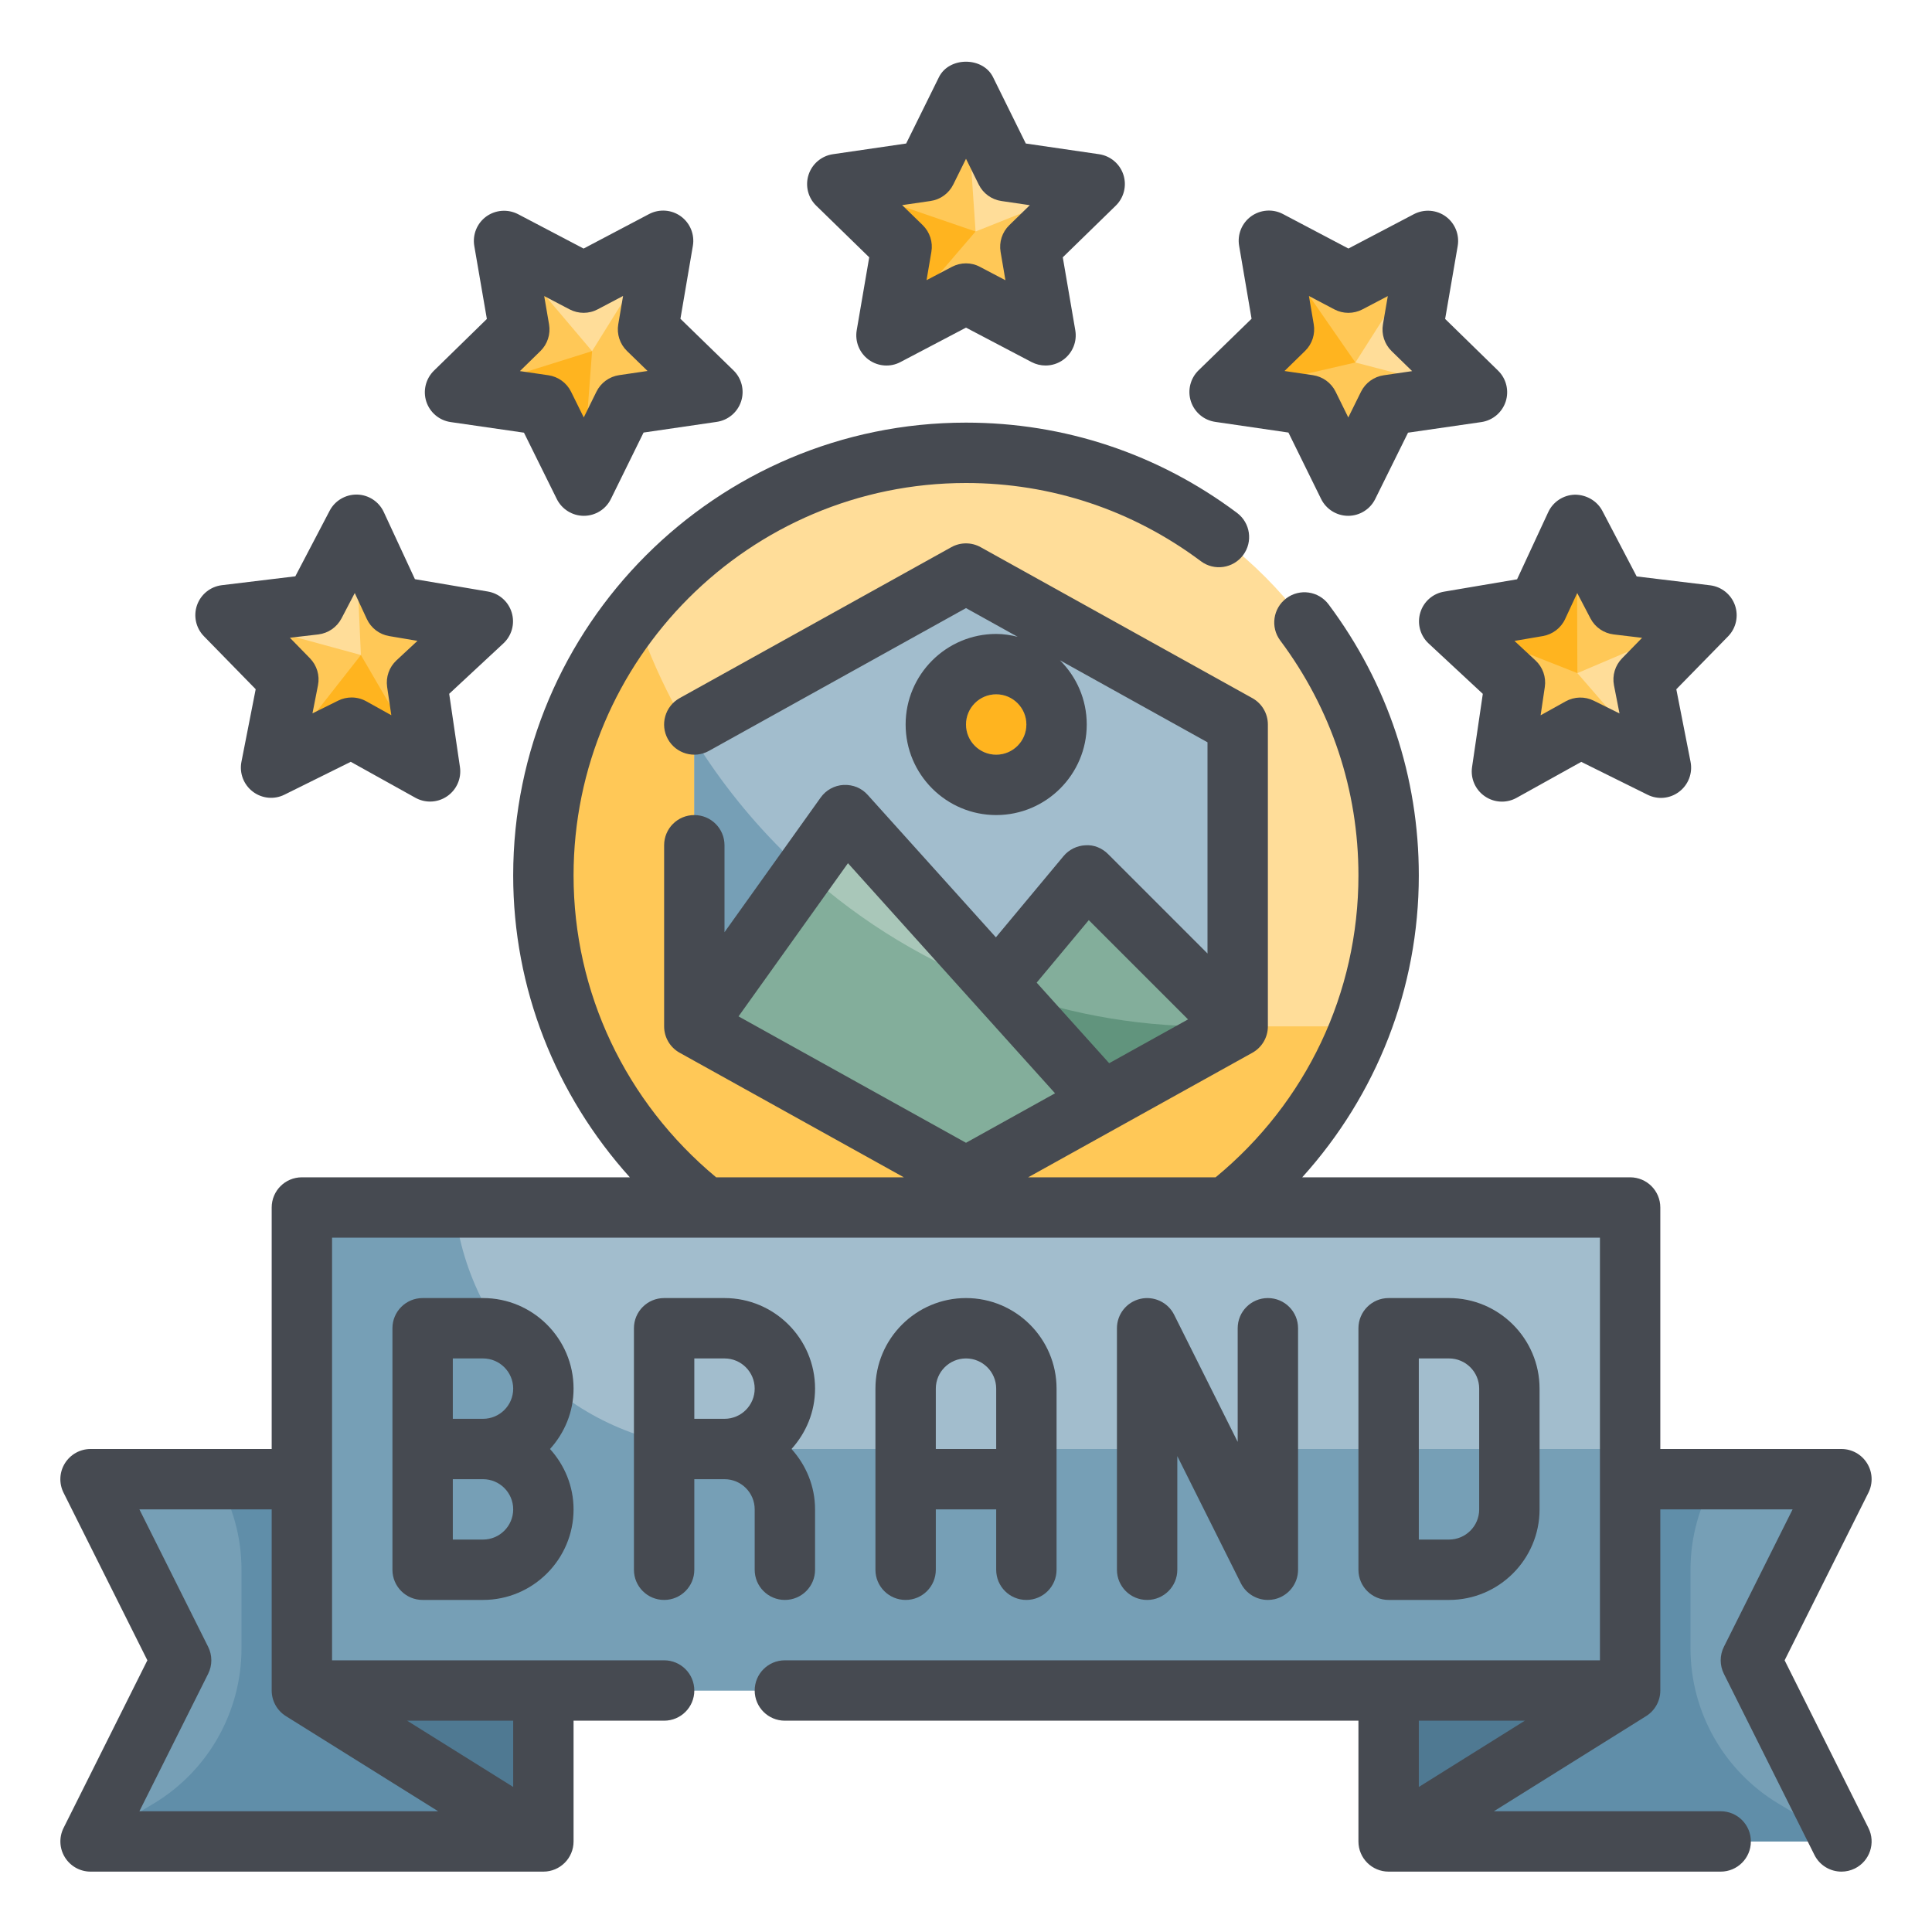 <svg id="Fill_Outline" height="512" viewBox="0 0 64 64" width="512" xmlns="http://www.w3.org/2000/svg"><g id="Color"><g><g><circle cx="32" cy="29" fill="#fd9" r="14"/><path d="m32 43c5.968 0 11.05-3.741 13.064-9h-5.064c-8.837 0-16.321-5.738-18.967-13.686-1.894 2.388-3.033 5.401-3.033 8.686 0 7.732 6.268 14 14 14z" fill="#ffc857"/><g><path d="m41 34-9 5-9-5v-10l9-5 9 5z" fill="#a2bdcd"/><path d="m23 24.498v9.502l9 5 9-5h-1c-7.19 0-13.475-3.807-17-9.502z" fill="#769fb6"/><path d="m31 35 5-6 5 5-9 5z" fill="#83ae9b"/><path d="m32.923 32.693-1.923 2.307 1 4 9-5h-1c-2.495 0-4.876-.471-7.077-1.307z" fill="#61947d"/><path d="m28 27-5 7 9 5 4.533-2.518z" fill="#a9c7b9"/><path d="m33.23 32.811c-2.447-.885-4.668-2.234-6.565-3.942l-3.665 5.131 9 5 4.533-2.518z" fill="#83ae9b"/><circle cx="33" cy="24" fill="#ffc857" r="2"/><circle cx="33" cy="24" fill="#ffb41f" r="1"/></g></g><g><path d="m3 61h15v-12h-15l3 6z" fill="#769fb6"/><path d="m8 54.603v-2.603c0-1.094-.298-2.117-.809-3h10.809v12h-15l2.087-1.252c1.807-1.085 2.913-3.038 2.913-5.145z" fill="#608ea9"/><path d="m18 61v-5h-8z" fill="#4f7992"/><path d="m61 61h-15v-12h15l-3 6z" fill="#769fb6"/><path d="m56 54.603v-2.603c0-1.094.298-2.117.809-3h-10.809v12h15l-2.087-1.252c-1.807-1.085-2.913-3.038-2.913-5.145z" fill="#608ea9"/><path d="m10 40h44v16h-44z" fill="#a2bdcd"/><path d="m24 48c-4.632 0-8.443-3.501-8.941-8h-5.059v16h44v-8z" fill="#769fb6"/><path d="m46 61v-5h8z" fill="#4f7992"/></g><path d="m32 3 1.317 2.669 2.946.428-2.132 2.078.504 2.934-2.635-1.386-2.635 1.386.504-2.934-2.132-2.078 2.946-.428z" fill="#fd9"/><path d="m32 3 .317 4.669 3.946-1.572-2.132 2.078.504 2.934-2.635-1.386-2.635 1.386.504-2.934-2.132-2.078 2.946-.428z" fill="#ffc857"/><path d="m32.317 7.669-2.952 3.44.504-2.934-2.132-2.078z" fill="#ffb41f"/><path d="m16.589 8.059 2.644 1.369 2.626-1.401-.486 2.937 2.144 2.064-2.942.446-1.301 2.678-1.334-2.662-2.948-.41 2.119-2.09z" fill="#fd9"/><path d="m16.589 8.059 3.024 3.573 2.246-3.605-.486 2.937 2.144 2.064-2.942.446-1.301 2.678-1.334-2.662-2.948-.41 2.119-2.09z" fill="#ffc857"/><path d="m19.613 11.632-.339 4.52-1.334-2.662-2.948-.41z" fill="#ffb41f"/><path d="m7.441 20.465 2.953-.368 1.372-2.642 1.263 2.696 2.936.487-2.173 2.034.443 2.944-2.606-1.439-2.662 1.332.563-2.923z" fill="#fd9"/><path d="m7.441 20.465 4.514 1.233-.189-4.243 1.263 2.696 2.936.487-2.173 2.034.443 2.944-2.606-1.439-2.662 1.332.563-2.923z" fill="#ffc857"/><path d="m11.955 21.698 2.28 3.918-2.606-1.439-2.662 1.332z" fill="#ffb41f"/><path d="m47.411 8.059-.522 2.931 2.119 2.09-2.948.41-1.334 2.662-1.301-2.678-2.942-.446 2.144-2.064-.486-2.937 2.626 1.401z" fill="#fd9"/><path d="m47.411 8.059-2.512 3.949 4.109 1.072-2.948.41-1.334 2.662-1.301-2.678-2.942-.446 2.144-2.064-.486-2.937 2.626 1.401z" fill="#ffc857"/><path d="m44.899 12.008-4.416 1.02 2.144-2.064-.486-2.937z" fill="#ffb41f"/><path d="m56.559 20.465-2.089 2.121.563 2.923-2.662-1.332-2.606 1.439.443-2.944-2.173-2.034 2.936-.487 1.263-2.696 1.372 2.642z" fill="#fd9"/><path d="m56.559 20.465-4.306 1.833 2.78 3.211-2.662-1.332-2.606 1.439.443-2.944-2.173-2.034 2.936-.487 1.263-2.696 1.372 2.642z" fill="#ffc857"/><path d="m52.253 22.298-4.218-1.66 2.936-.487 1.263-2.696z" fill="#ffb41f"/></g></g><g id="Outline_copy"><g fill="#464a51"><path d="m59.118 55 2.776-5.553c.155-.31.139-.678-.044-.973s-.503-.474-.85-.474h-6v-8c0-.553-.447-1-1-1h-10.862c2.465-2.73 3.862-6.255 3.862-10 0-3.259-1.033-6.364-2.989-8.979-.331-.442-.956-.534-1.399-.202-.442.331-.533.957-.202 1.399 1.694 2.267 2.59 4.958 2.59 7.782 0 3.894-1.726 7.523-4.731 10h-6.21l7.427-4.126c.317-.176.514-.511.514-.874v-10c0-.363-.197-.698-.515-.874l-9-5c-.301-.168-.67-.168-.971 0l-9 5c-.483.269-.657.877-.389 1.359s.878.658 1.359.389l8.516-4.73 1.711.951c-.229-.057-.465-.095-.711-.095-1.654 0-3 1.346-3 3s1.346 3 3 3 3-1.346 3-3c0-.831-.34-1.583-.888-2.127l4.888 2.716v6.997l-3.293-3.293c-.198-.199-.473-.314-.752-.292-.281.013-.544.143-.724.359l-2.241 2.69-4.247-4.719c-.203-.225-.48-.342-.8-.329-.303.017-.581.17-.757.417l-3.186 4.461v-2.88c0-.553-.447-1-1-1s-1 .447-1 1v6c0 .363.197.698.515.874l7.426 4.126h-6.218c-3-2.494-4.723-6.124-4.723-10 0-7.168 5.832-13 13-13 2.824 0 5.515.896 7.781 2.591.442.332 1.069.239 1.399-.202.331-.442.24-1.068-.202-1.399-2.614-1.957-5.718-2.99-8.978-2.99-8.271 0-15 6.729-15 15 0 3.735 1.397 7.26 3.864 10h-10.864c-.553 0-1 .447-1 1v8h-6c-.347 0-.668.18-.851.475s-.199.663-.044.973l2.777 5.552-2.776 5.553c-.155.31-.139.678.044.973s.503.474.85.474h15c.553 0 1-.447 1-1v-4h3c.553 0 1-.447 1-1s-.447-1-1-1h-11v-14h42v14h-27c-.553 0-1 .447-1 1s.447 1 1 1h19v4c0 .553.447 1 1 1h11c.553 0 1-.447 1-1s-.447-1-1-1h-7.513l5.044-3.152c.291-.183.469-.503.469-.848v-6h4.382l-2.276 4.553c-.141.281-.141.613 0 .895l3 6c.175.35.528.552.895.552.15 0 .303-.034.446-.105.494-.247.694-.848.447-1.342zm-26.118-30c-.552 0-1-.448-1-1s.448-1 1-1 1 .448 1 1-.448 1-1 1zm3.067 5.481 3.288 3.288-2.612 1.451-2.402-2.669zm-7.977-1.886 6.86 7.622-2.95 1.639-7.535-4.187zm-21.195 26.852c.141-.281.141-.613 0-.895l-2.277-4.552h4.382v6c0 .345.178.665.47.848l5.044 3.152h-9.896zm10.105 3.748-3.513-2.195h3.513zm33.513-2.195-3.513 2.196v-2.196z"/><path d="m16 43h-2c-.553 0-1 .447-1 1v8c0 .553.447 1 1 1h2c1.654 0 3-1.346 3-3 0-.771-.301-1.468-.78-2 .48-.532.78-1.229.78-2 0-1.654-1.346-3-3-3zm-1 2h1c.552 0 1 .448 1 1s-.448 1-1 1h-1zm1 6h-1v-2h1c.552 0 1 .448 1 1s-.448 1-1 1z"/><path d="m25 52c0 .553.447 1 1 1s1-.447 1-1v-2c0-.771-.301-1.468-.78-2 .48-.532.78-1.229.78-2 0-1.654-1.346-3-3-3h-2c-.553 0-1 .447-1 1v8c0 .553.447 1 1 1s1-.447 1-1v-3h1c.552 0 1 .448 1 1zm-2-5v-2h1c.552 0 1 .448 1 1s-.448 1-1 1z"/><path d="m34 53c.553 0 1-.447 1-1v-6c0-1.654-1.346-3-3-3s-3 1.346-3 3v6c0 .553.447 1 1 1s1-.447 1-1v-2h2v2c0 .553.447 1 1 1zm-3-5v-2c0-.552.448-1 1-1s1 .448 1 1v2z"/><path d="m39 52v-3.764l2.105 4.211c.172.345.523.553.895.553.076 0 .153-.009.229-.026.452-.108.771-.51.771-.974v-8c0-.553-.447-1-1-1s-1 .447-1 1v3.764l-2.105-4.211c-.207-.416-.676-.631-1.124-.526-.452.107-.771.509-.771.973v8c0 .553.447 1 1 1s1-.447 1-1z"/><path d="m48 53c1.654 0 3-1.346 3-3v-4c0-1.654-1.346-3-3-3h-2c-.553 0-1 .447-1 1v8c0 .553.447 1 1 1zm-1-8h1c.552 0 1 .448 1 1v4c0 .552-.448 1-1 1h-1z"/><path d="m28.794 8.524-.414 2.415c-.064.375.09.754.397.978.31.225.719.254 1.053.076l2.17-1.14 2.17 1.14c.146.077.306.115.465.115.207 0 .414-.064.588-.191.308-.224.462-.603.397-.978l-.414-2.415 1.755-1.711c.272-.266.37-.663.253-1.024-.117-.362-.431-.626-.808-.681l-2.425-.354-1.085-2.197c-.336-.684-1.457-.684-1.793 0l-1.085 2.197-2.425.354c-.377.055-.69.318-.808.681-.117.361-.02.759.253 1.024zm2.032-1.866c.326-.047.607-.252.753-.547l.421-.851.421.852c.146.295.427.5.753.547l.94.138-.681.663c-.235.229-.343.561-.287.885l.16.938-.842-.442c-.145-.079-.304-.117-.464-.117s-.319.038-.465.115l-.842.442.16-.938c.056-.324-.052-.655-.287-.885l-.681-.663z"/><path d="m40.256 13.975 2.425.354 1.082 2.199c.168.342.516.559.896.559h.001c.38 0 .728-.216.896-.557l1.087-2.197 2.426-.351c.377-.054.69-.317.809-.68.117-.361.02-.759-.253-1.025l-1.753-1.712.416-2.415c.064-.375-.089-.755-.396-.979s-.716-.252-1.054-.077l-2.17 1.139-2.169-1.143c-.336-.177-.744-.147-1.053.075-.309.224-.463.603-.398.978l.412 2.416-1.757 1.709c-.272.266-.371.663-.254 1.025s.43.627.807.682zm2.975-2.349c.236-.229.344-.561.288-.885l-.159-.936.841.443c.29.154.639.153.931.001l.841-.441-.161.937c-.056.324.051.655.287.886l.68.663-.94.137c-.326.047-.607.251-.754.546l-.421.852-.42-.853c-.146-.296-.427-.5-.753-.548l-.94-.138z"/><path d="m47.048 20.297c-.109.364-.002.76.277 1.019l1.795 1.669-.356 2.424c-.056.376.107.752.421.968.17.118.369.178.568.178.167 0 .335-.042.486-.126l2.142-1.191 2.195 1.088c.341.171.748.132 1.051-.101.303-.231.448-.613.375-.987l-.472-2.405 1.714-1.752c.267-.272.354-.672.229-1.031-.126-.358-.445-.615-.823-.661l-2.433-.294-1.137-2.172c-.177-.337-.536-.536-.909-.536-.381.009-.724.233-.884.579l-1.032 2.224-2.416.409c-.376.062-.683.333-.791.698zm4.059.774c.325-.056.602-.267.74-.565l.4-.861.44.842c.152.291.438.489.766.529l.943.113-.664.68c-.23.235-.33.568-.267.892l.183.933-.852-.422c-.295-.147-.642-.138-.931.021l-.83.462.139-.939c.048-.325-.067-.654-.309-.878l-.696-.647z"/><path d="m14.931 13.982 2.426.351 1.087 2.197c.169.341.517.557.896.557h.001c.381 0 .729-.217.896-.559l1.082-2.199 2.425-.354c.377-.055.689-.319.807-.681.117-.362.019-.76-.254-1.025l-1.757-1.709.412-2.416c.064-.375-.09-.754-.398-.978-.307-.223-.715-.252-1.053-.075l-2.169 1.143-2.17-1.139c-.337-.174-.743-.147-1.054.077-.308.224-.461.604-.396.979l.416 2.415-1.753 1.712c-.272.267-.37.664-.253 1.025.118.362.432.626.809.679zm2.97-2.352c.236-.23.343-.562.287-.886l-.161-.937.841.441c.293.153.642.153.931-.001l.841-.443-.159.937c-.056.324.052.655.288.885l.682.663-.94.138c-.326.048-.607.252-.753.548l-.42.853-.421-.852c-.146-.295-.428-.499-.754-.546l-.94-.137z"/><path d="m8.47 22.831-.472 2.405c-.073.374.072.756.375.987.304.232.711.271 1.051.101l2.195-1.088 2.142 1.191c.151.084.319.126.486.126.199 0 .398-.06.568-.178.313-.216.477-.592.421-.968l-.356-2.424 1.795-1.669c.279-.259.387-.654.277-1.019-.108-.365-.415-.636-.791-.7l-2.416-.409-1.032-2.224c-.16-.346-.503-.57-.884-.579-.379-.007-.733.199-.909.536l-1.137 2.172-2.433.294c-.378.046-.697.303-.823.661-.126.359-.038.759.229 1.031zm2.076-1.815c.327-.04.613-.238.766-.529l.44-.842.4.861c.139.299.415.51.74.565l.937.158-.696.647c-.241.224-.356.553-.309.878l.139.939-.83-.462c-.151-.084-.318-.126-.486-.126-.152 0-.304.034-.444.104l-.852.422.183-.933c.063-.323-.036-.656-.267-.892l-.664-.68z"/></g></g></svg>